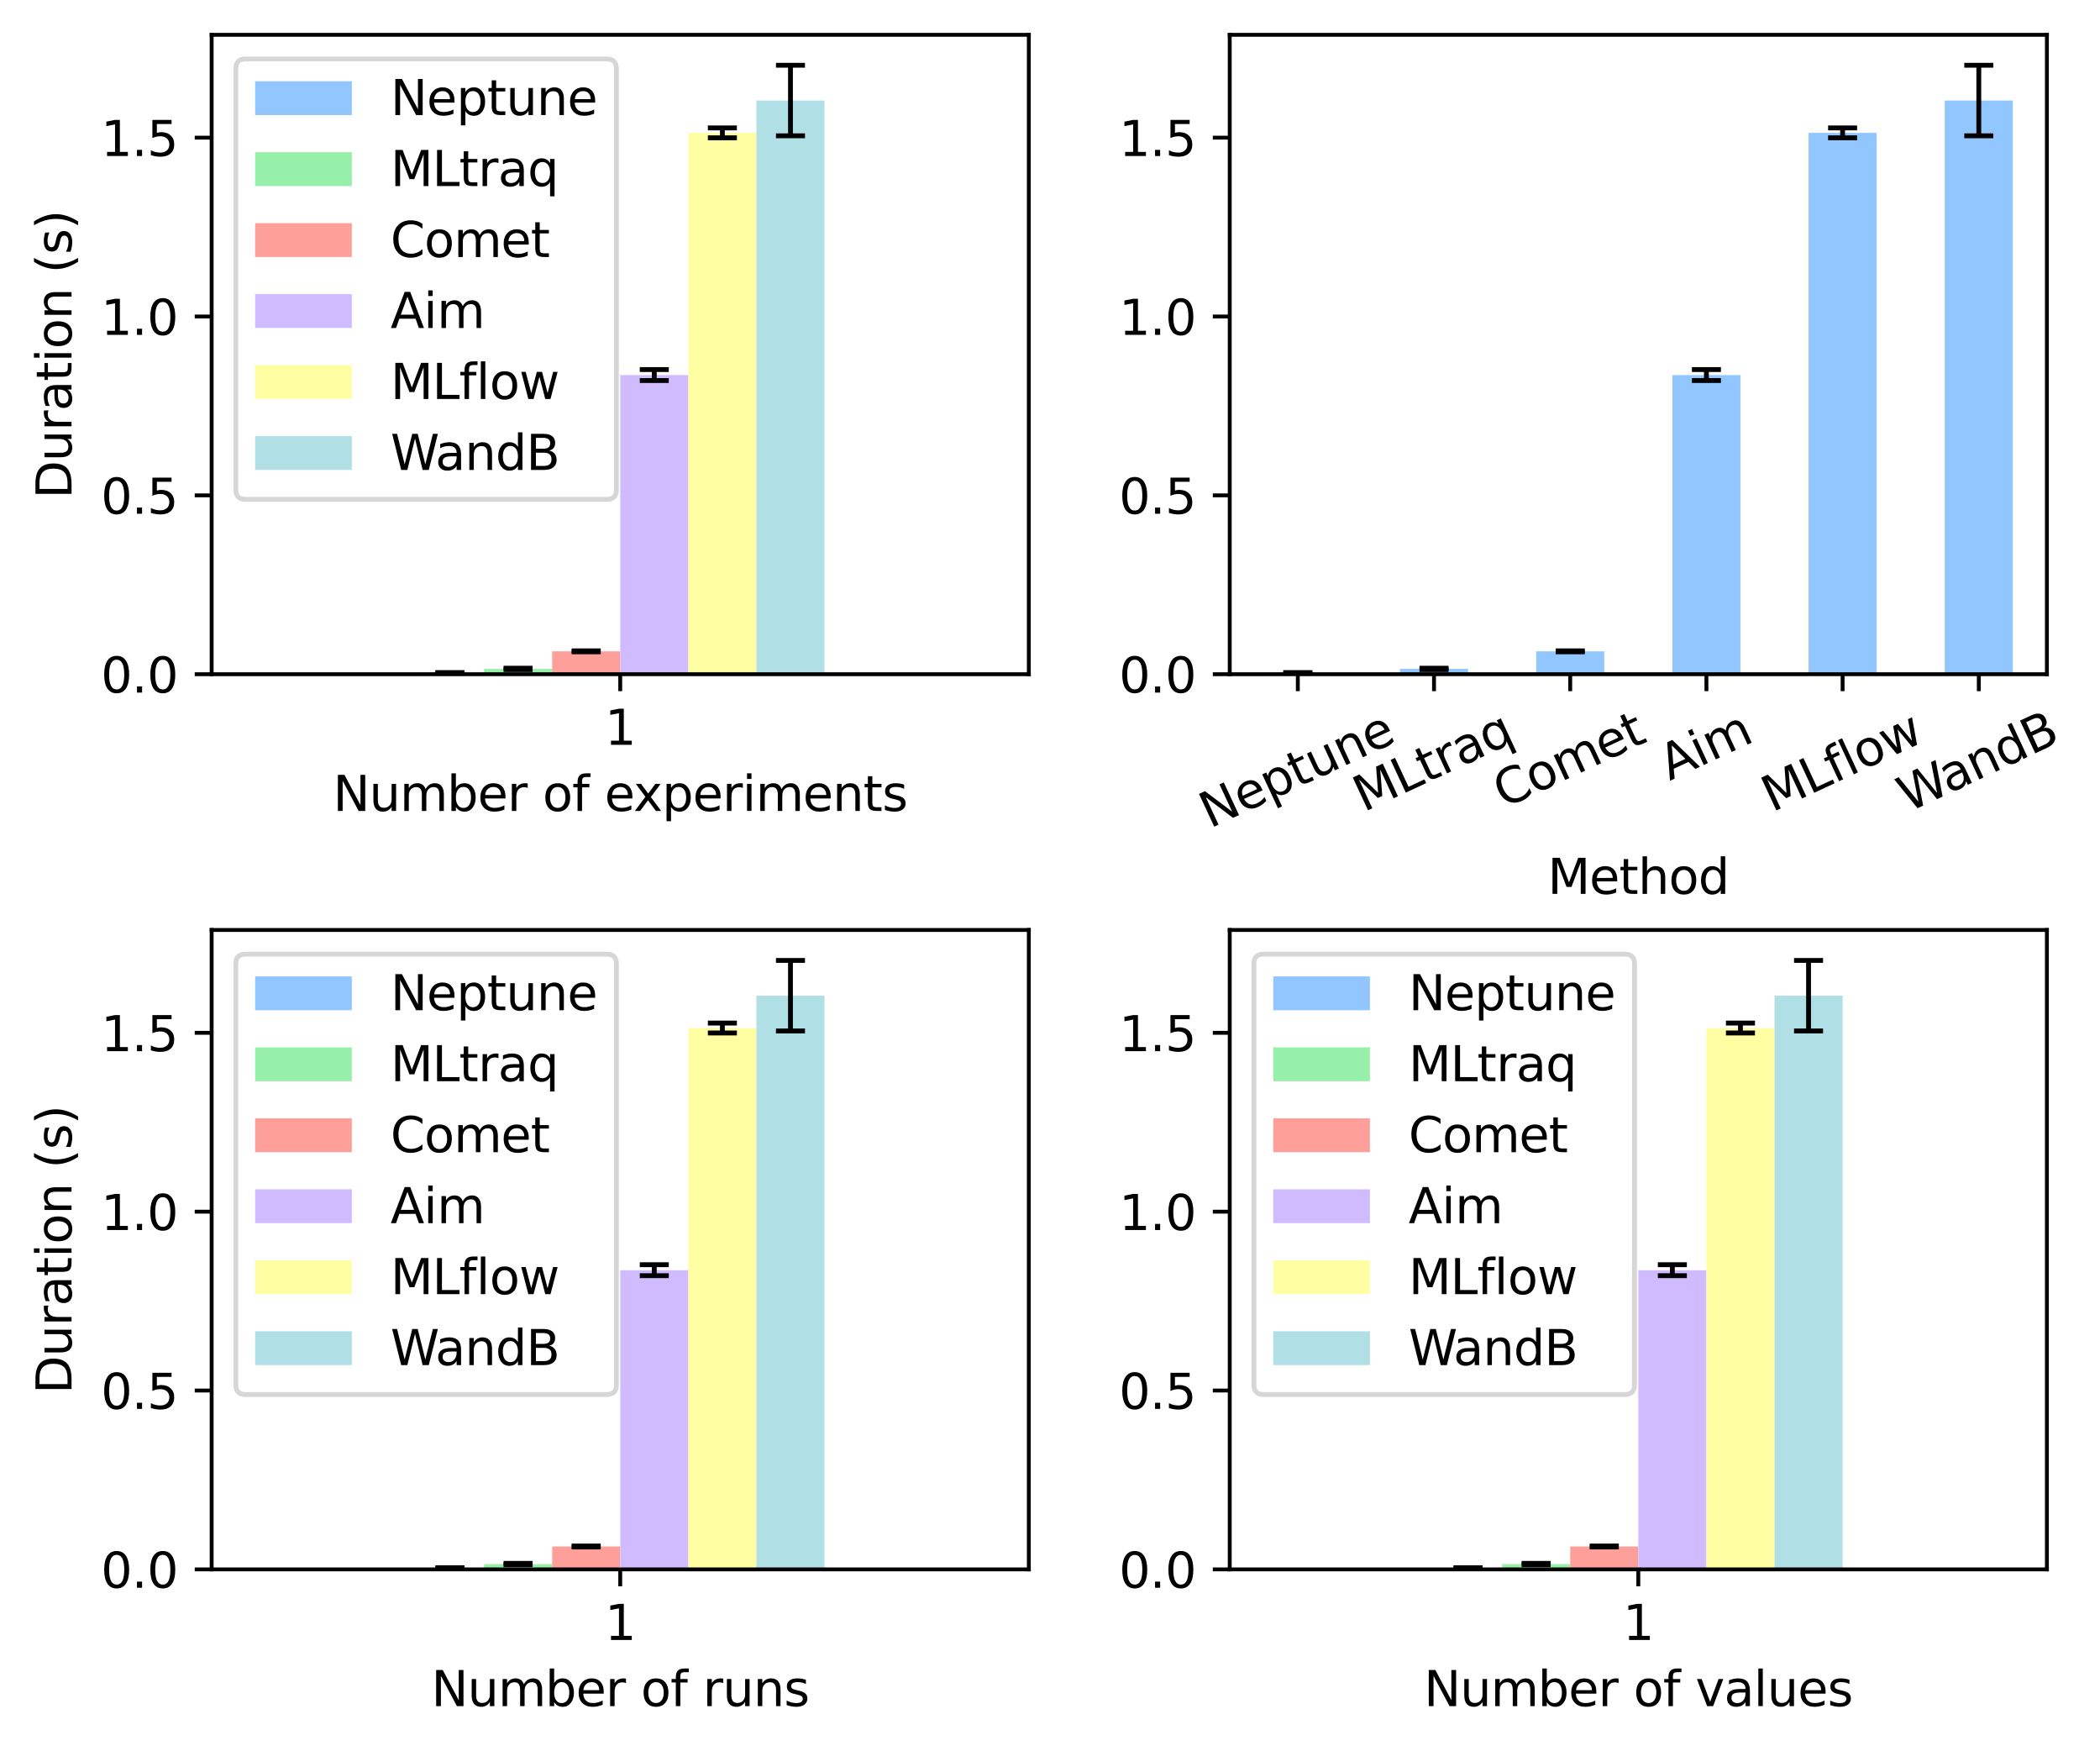 <?xml version="1.0" encoding="utf-8" standalone="no"?>
<!DOCTYPE svg PUBLIC "-//W3C//DTD SVG 1.1//EN"
  "http://www.w3.org/Graphics/SVG/1.1/DTD/svg11.dtd">
<svg xmlns:xlink="http://www.w3.org/1999/xlink" width="434.406pt" height="362.116pt" viewBox="0 0 434.406 362.116" xmlns="http://www.w3.org/2000/svg" version="1.1">
 <defs>
  <style type="text/css">*{stroke-linejoin: round; stroke-linecap: butt}</style>
 </defs>
 <g id="figure_1">
  <g id="patch_1">
   <path d="M 0 362.116 
L 434.406 362.116 
L 434.406 0 
L 0 0 
z
" style="fill: #ffffff"/>
  </g>
  <g id="axes_1">
   <g id="patch_2">
    <path d="M 43.781 139.433 
L 212.821 139.433 
L 212.821 7.2 
L 43.781 7.2 
z
" style="fill: #ffffff"/>
   </g>
   <g id="patch_3">
    <path d="M 86.041 139.433 
L 100.128 139.433 
L 100.128 139.138 
L 86.041 139.138 
z
" clip-path="url(#p455783f5a4)" style="fill: #92c6ff"/>
   </g>
   <g id="patch_4">
    <path d="M 100.128 139.433 
L 114.215 139.433 
L 114.215 138.332 
L 100.128 138.332 
z
" clip-path="url(#p455783f5a4)" style="fill: #97f0aa"/>
   </g>
   <g id="patch_5">
    <path d="M 114.215 139.433 
L 128.301 139.433 
L 128.301 134.704 
L 114.215 134.704 
z
" clip-path="url(#p455783f5a4)" style="fill: #ff9f9a"/>
   </g>
   <g id="patch_6">
    <path d="M 128.301 139.433 
L 142.388 139.433 
L 142.388 77.563 
L 128.301 77.563 
z
" clip-path="url(#p455783f5a4)" style="fill: #d0bbff"/>
   </g>
   <g id="patch_7">
    <path d="M 142.388 139.433 
L 156.475 139.433 
L 156.475 27.478 
L 142.388 27.478 
z
" clip-path="url(#p455783f5a4)" style="fill: #fffea3"/>
   </g>
   <g id="patch_8">
    <path d="M 156.475 139.433 
L 170.561 139.433 
L 170.561 20.791 
L 156.475 20.791 
z
" clip-path="url(#p455783f5a4)" style="fill: #b0e0e6"/>
   </g>
   <g id="matplotlib.axis_1">
    <g id="xtick_1">
     <g id="line2d_1">
      <defs>
       <path id="m40e3a0eb54" d="M 0 0 
L 0 3.5 
" style="stroke: #000000; stroke-width: 0.8"/>
      </defs>
      <g>
       <use xlink:href="#m40e3a0eb54" x="128.301" y="139.433" style="stroke: #000000; stroke-width: 0.8"/>
      </g>
     </g>
     <g id="text_1">
      <!-- 1 -->
      <g transform="translate(125.12 154.032) scale(0.1 -0.1)">
       <defs>
        <path id="DejaVuSans-31" d="M 794 531 
L 1825 531 
L 1825 4091 
L 703 3866 
L 703 4441 
L 1819 4666 
L 2450 4666 
L 2450 531 
L 3481 531 
L 3481 0 
L 794 0 
L 794 531 
z
" transform="scale(0.016)"/>
       </defs>
       <use xlink:href="#DejaVuSans-31"/>
      </g>
     </g>
    </g>
    <g id="text_2">
     <!-- Number of experiments -->
     <g transform="translate(68.893 167.71) scale(0.1 -0.1)">
      <defs>
       <path id="DejaVuSans-4e" d="M 628 4666 
L 1478 4666 
L 3547 763 
L 3547 4666 
L 4159 4666 
L 4159 0 
L 3309 0 
L 1241 3903 
L 1241 0 
L 628 0 
L 628 4666 
z
" transform="scale(0.016)"/>
       <path id="DejaVuSans-75" d="M 544 1381 
L 544 3500 
L 1119 3500 
L 1119 1403 
Q 1119 906 1312 657 
Q 1506 409 1894 409 
Q 2359 409 2629 706 
Q 2900 1003 2900 1516 
L 2900 3500 
L 3475 3500 
L 3475 0 
L 2900 0 
L 2900 538 
Q 2691 219 2414 64 
Q 2138 -91 1772 -91 
Q 1169 -91 856 284 
Q 544 659 544 1381 
z
M 1991 3584 
L 1991 3584 
z
" transform="scale(0.016)"/>
       <path id="DejaVuSans-6d" d="M 3328 2828 
Q 3544 3216 3844 3400 
Q 4144 3584 4550 3584 
Q 5097 3584 5394 3201 
Q 5691 2819 5691 2113 
L 5691 0 
L 5113 0 
L 5113 2094 
Q 5113 2597 4934 2840 
Q 4756 3084 4391 3084 
Q 3944 3084 3684 2787 
Q 3425 2491 3425 1978 
L 3425 0 
L 2847 0 
L 2847 2094 
Q 2847 2600 2669 2842 
Q 2491 3084 2119 3084 
Q 1678 3084 1418 2786 
Q 1159 2488 1159 1978 
L 1159 0 
L 581 0 
L 581 3500 
L 1159 3500 
L 1159 2956 
Q 1356 3278 1631 3431 
Q 1906 3584 2284 3584 
Q 2666 3584 2933 3390 
Q 3200 3197 3328 2828 
z
" transform="scale(0.016)"/>
       <path id="DejaVuSans-62" d="M 3116 1747 
Q 3116 2381 2855 2742 
Q 2594 3103 2138 3103 
Q 1681 3103 1420 2742 
Q 1159 2381 1159 1747 
Q 1159 1113 1420 752 
Q 1681 391 2138 391 
Q 2594 391 2855 752 
Q 3116 1113 3116 1747 
z
M 1159 2969 
Q 1341 3281 1617 3432 
Q 1894 3584 2278 3584 
Q 2916 3584 3314 3078 
Q 3713 2572 3713 1747 
Q 3713 922 3314 415 
Q 2916 -91 2278 -91 
Q 1894 -91 1617 61 
Q 1341 213 1159 525 
L 1159 0 
L 581 0 
L 581 4863 
L 1159 4863 
L 1159 2969 
z
" transform="scale(0.016)"/>
       <path id="DejaVuSans-65" d="M 3597 1894 
L 3597 1613 
L 953 1613 
Q 991 1019 1311 708 
Q 1631 397 2203 397 
Q 2534 397 2845 478 
Q 3156 559 3463 722 
L 3463 178 
Q 3153 47 2828 -22 
Q 2503 -91 2169 -91 
Q 1331 -91 842 396 
Q 353 884 353 1716 
Q 353 2575 817 3079 
Q 1281 3584 2069 3584 
Q 2775 3584 3186 3129 
Q 3597 2675 3597 1894 
z
M 3022 2063 
Q 3016 2534 2758 2815 
Q 2500 3097 2075 3097 
Q 1594 3097 1305 2825 
Q 1016 2553 972 2059 
L 3022 2063 
z
" transform="scale(0.016)"/>
       <path id="DejaVuSans-72" d="M 2631 2963 
Q 2534 3019 2420 3045 
Q 2306 3072 2169 3072 
Q 1681 3072 1420 2755 
Q 1159 2438 1159 1844 
L 1159 0 
L 581 0 
L 581 3500 
L 1159 3500 
L 1159 2956 
Q 1341 3275 1631 3429 
Q 1922 3584 2338 3584 
Q 2397 3584 2469 3576 
Q 2541 3569 2628 3553 
L 2631 2963 
z
" transform="scale(0.016)"/>
       <path id="DejaVuSans-20" transform="scale(0.016)"/>
       <path id="DejaVuSans-6f" d="M 1959 3097 
Q 1497 3097 1228 2736 
Q 959 2375 959 1747 
Q 959 1119 1226 758 
Q 1494 397 1959 397 
Q 2419 397 2687 759 
Q 2956 1122 2956 1747 
Q 2956 2369 2687 2733 
Q 2419 3097 1959 3097 
z
M 1959 3584 
Q 2709 3584 3137 3096 
Q 3566 2609 3566 1747 
Q 3566 888 3137 398 
Q 2709 -91 1959 -91 
Q 1206 -91 779 398 
Q 353 888 353 1747 
Q 353 2609 779 3096 
Q 1206 3584 1959 3584 
z
" transform="scale(0.016)"/>
       <path id="DejaVuSans-66" d="M 2375 4863 
L 2375 4384 
L 1825 4384 
Q 1516 4384 1395 4259 
Q 1275 4134 1275 3809 
L 1275 3500 
L 2222 3500 
L 2222 3053 
L 1275 3053 
L 1275 0 
L 697 0 
L 697 3053 
L 147 3053 
L 147 3500 
L 697 3500 
L 697 3744 
Q 697 4328 969 4595 
Q 1241 4863 1831 4863 
L 2375 4863 
z
" transform="scale(0.016)"/>
       <path id="DejaVuSans-78" d="M 3513 3500 
L 2247 1797 
L 3578 0 
L 2900 0 
L 1881 1375 
L 863 0 
L 184 0 
L 1544 1831 
L 300 3500 
L 978 3500 
L 1906 2253 
L 2834 3500 
L 3513 3500 
z
" transform="scale(0.016)"/>
       <path id="DejaVuSans-70" d="M 1159 525 
L 1159 -1331 
L 581 -1331 
L 581 3500 
L 1159 3500 
L 1159 2969 
Q 1341 3281 1617 3432 
Q 1894 3584 2278 3584 
Q 2916 3584 3314 3078 
Q 3713 2572 3713 1747 
Q 3713 922 3314 415 
Q 2916 -91 2278 -91 
Q 1894 -91 1617 61 
Q 1341 213 1159 525 
z
M 3116 1747 
Q 3116 2381 2855 2742 
Q 2594 3103 2138 3103 
Q 1681 3103 1420 2742 
Q 1159 2381 1159 1747 
Q 1159 1113 1420 752 
Q 1681 391 2138 391 
Q 2594 391 2855 752 
Q 3116 1113 3116 1747 
z
" transform="scale(0.016)"/>
       <path id="DejaVuSans-69" d="M 603 3500 
L 1178 3500 
L 1178 0 
L 603 0 
L 603 3500 
z
M 603 4863 
L 1178 4863 
L 1178 4134 
L 603 4134 
L 603 4863 
z
" transform="scale(0.016)"/>
       <path id="DejaVuSans-6e" d="M 3513 2113 
L 3513 0 
L 2938 0 
L 2938 2094 
Q 2938 2591 2744 2837 
Q 2550 3084 2163 3084 
Q 1697 3084 1428 2787 
Q 1159 2491 1159 1978 
L 1159 0 
L 581 0 
L 581 3500 
L 1159 3500 
L 1159 2956 
Q 1366 3272 1645 3428 
Q 1925 3584 2291 3584 
Q 2894 3584 3203 3211 
Q 3513 2838 3513 2113 
z
" transform="scale(0.016)"/>
       <path id="DejaVuSans-74" d="M 1172 4494 
L 1172 3500 
L 2356 3500 
L 2356 3053 
L 1172 3053 
L 1172 1153 
Q 1172 725 1289 603 
Q 1406 481 1766 481 
L 2356 481 
L 2356 0 
L 1766 0 
Q 1100 0 847 248 
Q 594 497 594 1153 
L 594 3053 
L 172 3053 
L 172 3500 
L 594 3500 
L 594 4494 
L 1172 4494 
z
" transform="scale(0.016)"/>
       <path id="DejaVuSans-73" d="M 2834 3397 
L 2834 2853 
Q 2591 2978 2328 3040 
Q 2066 3103 1784 3103 
Q 1356 3103 1142 2972 
Q 928 2841 928 2578 
Q 928 2378 1081 2264 
Q 1234 2150 1697 2047 
L 1894 2003 
Q 2506 1872 2764 1633 
Q 3022 1394 3022 966 
Q 3022 478 2636 193 
Q 2250 -91 1575 -91 
Q 1294 -91 989 -36 
Q 684 19 347 128 
L 347 722 
Q 666 556 975 473 
Q 1284 391 1588 391 
Q 1994 391 2212 530 
Q 2431 669 2431 922 
Q 2431 1156 2273 1281 
Q 2116 1406 1581 1522 
L 1381 1569 
Q 847 1681 609 1914 
Q 372 2147 372 2553 
Q 372 3047 722 3315 
Q 1072 3584 1716 3584 
Q 2034 3584 2315 3537 
Q 2597 3491 2834 3397 
z
" transform="scale(0.016)"/>
      </defs>
      <use xlink:href="#DejaVuSans-4e"/>
      <use xlink:href="#DejaVuSans-75" x="74.805"/>
      <use xlink:href="#DejaVuSans-6d" x="138.184"/>
      <use xlink:href="#DejaVuSans-62" x="235.596"/>
      <use xlink:href="#DejaVuSans-65" x="299.072"/>
      <use xlink:href="#DejaVuSans-72" x="360.596"/>
      <use xlink:href="#DejaVuSans-20" x="401.709"/>
      <use xlink:href="#DejaVuSans-6f" x="433.496"/>
      <use xlink:href="#DejaVuSans-66" x="494.678"/>
      <use xlink:href="#DejaVuSans-20" x="529.883"/>
      <use xlink:href="#DejaVuSans-65" x="561.67"/>
      <use xlink:href="#DejaVuSans-78" x="621.443"/>
      <use xlink:href="#DejaVuSans-70" x="680.623"/>
      <use xlink:href="#DejaVuSans-65" x="744.1"/>
      <use xlink:href="#DejaVuSans-72" x="805.623"/>
      <use xlink:href="#DejaVuSans-69" x="846.736"/>
      <use xlink:href="#DejaVuSans-6d" x="874.52"/>
      <use xlink:href="#DejaVuSans-65" x="971.932"/>
      <use xlink:href="#DejaVuSans-6e" x="1033.455"/>
      <use xlink:href="#DejaVuSans-74" x="1096.834"/>
      <use xlink:href="#DejaVuSans-73" x="1136.043"/>
     </g>
    </g>
   </g>
   <g id="matplotlib.axis_2">
    <g id="ytick_1">
     <g id="line2d_2">
      <defs>
       <path id="me1a38db632" d="M 0 0 
L -3.5 0 
" style="stroke: #000000; stroke-width: 0.8"/>
      </defs>
      <g>
       <use xlink:href="#me1a38db632" x="43.781" y="139.433" style="stroke: #000000; stroke-width: 0.8"/>
      </g>
     </g>
     <g id="text_3">
      <!-- 0.0 -->
      <g transform="translate(20.878 143.233) scale(0.1 -0.1)">
       <defs>
        <path id="DejaVuSans-30" d="M 2034 4250 
Q 1547 4250 1301 3770 
Q 1056 3291 1056 2328 
Q 1056 1369 1301 889 
Q 1547 409 2034 409 
Q 2525 409 2770 889 
Q 3016 1369 3016 2328 
Q 3016 3291 2770 3770 
Q 2525 4250 2034 4250 
z
M 2034 4750 
Q 2819 4750 3233 4129 
Q 3647 3509 3647 2328 
Q 3647 1150 3233 529 
Q 2819 -91 2034 -91 
Q 1250 -91 836 529 
Q 422 1150 422 2328 
Q 422 3509 836 4129 
Q 1250 4750 2034 4750 
z
" transform="scale(0.016)"/>
        <path id="DejaVuSans-2e" d="M 684 794 
L 1344 794 
L 1344 0 
L 684 0 
L 684 794 
z
" transform="scale(0.016)"/>
       </defs>
       <use xlink:href="#DejaVuSans-30"/>
       <use xlink:href="#DejaVuSans-2e" x="63.623"/>
       <use xlink:href="#DejaVuSans-30" x="95.41"/>
      </g>
     </g>
    </g>
    <g id="ytick_2">
     <g id="line2d_3">
      <g>
       <use xlink:href="#me1a38db632" x="43.781" y="102.444" style="stroke: #000000; stroke-width: 0.8"/>
      </g>
     </g>
     <g id="text_4">
      <!-- 0.5 -->
      <g transform="translate(20.878 106.244) scale(0.1 -0.1)">
       <defs>
        <path id="DejaVuSans-35" d="M 691 4666 
L 3169 4666 
L 3169 4134 
L 1269 4134 
L 1269 2991 
Q 1406 3038 1543 3061 
Q 1681 3084 1819 3084 
Q 2600 3084 3056 2656 
Q 3513 2228 3513 1497 
Q 3513 744 3044 326 
Q 2575 -91 1722 -91 
Q 1428 -91 1123 -41 
Q 819 9 494 109 
L 494 744 
Q 775 591 1075 516 
Q 1375 441 1709 441 
Q 2250 441 2565 725 
Q 2881 1009 2881 1497 
Q 2881 1984 2565 2268 
Q 2250 2553 1709 2553 
Q 1456 2553 1204 2497 
Q 953 2441 691 2322 
L 691 4666 
z
" transform="scale(0.016)"/>
       </defs>
       <use xlink:href="#DejaVuSans-30"/>
       <use xlink:href="#DejaVuSans-2e" x="63.623"/>
       <use xlink:href="#DejaVuSans-35" x="95.41"/>
      </g>
     </g>
    </g>
    <g id="ytick_3">
     <g id="line2d_4">
      <g>
       <use xlink:href="#me1a38db632" x="43.781" y="65.456" style="stroke: #000000; stroke-width: 0.8"/>
      </g>
     </g>
     <g id="text_5">
      <!-- 1.0 -->
      <g transform="translate(20.878 69.255) scale(0.1 -0.1)">
       <use xlink:href="#DejaVuSans-31"/>
       <use xlink:href="#DejaVuSans-2e" x="63.623"/>
       <use xlink:href="#DejaVuSans-30" x="95.41"/>
      </g>
     </g>
    </g>
    <g id="ytick_4">
     <g id="line2d_5">
      <g>
       <use xlink:href="#me1a38db632" x="43.781" y="28.467" style="stroke: #000000; stroke-width: 0.8"/>
      </g>
     </g>
     <g id="text_6">
      <!-- 1.5 -->
      <g transform="translate(20.878 32.266) scale(0.1 -0.1)">
       <use xlink:href="#DejaVuSans-31"/>
       <use xlink:href="#DejaVuSans-2e" x="63.623"/>
       <use xlink:href="#DejaVuSans-35" x="95.41"/>
      </g>
     </g>
    </g>
    <g id="text_7">
     <!-- Duration (s) -->
     <g transform="translate(14.798 103.128) rotate(-90) scale(0.1 -0.1)">
      <defs>
       <path id="DejaVuSans-44" d="M 1259 4147 
L 1259 519 
L 2022 519 
Q 2988 519 3436 956 
Q 3884 1394 3884 2338 
Q 3884 3275 3436 3711 
Q 2988 4147 2022 4147 
L 1259 4147 
z
M 628 4666 
L 1925 4666 
Q 3281 4666 3915 4102 
Q 4550 3538 4550 2338 
Q 4550 1131 3912 565 
Q 3275 0 1925 0 
L 628 0 
L 628 4666 
z
" transform="scale(0.016)"/>
       <path id="DejaVuSans-61" d="M 2194 1759 
Q 1497 1759 1228 1600 
Q 959 1441 959 1056 
Q 959 750 1161 570 
Q 1363 391 1709 391 
Q 2188 391 2477 730 
Q 2766 1069 2766 1631 
L 2766 1759 
L 2194 1759 
z
M 3341 1997 
L 3341 0 
L 2766 0 
L 2766 531 
Q 2569 213 2275 61 
Q 1981 -91 1556 -91 
Q 1019 -91 701 211 
Q 384 513 384 1019 
Q 384 1609 779 1909 
Q 1175 2209 1959 2209 
L 2766 2209 
L 2766 2266 
Q 2766 2663 2505 2880 
Q 2244 3097 1772 3097 
Q 1472 3097 1187 3025 
Q 903 2953 641 2809 
L 641 3341 
Q 956 3463 1253 3523 
Q 1550 3584 1831 3584 
Q 2591 3584 2966 3190 
Q 3341 2797 3341 1997 
z
" transform="scale(0.016)"/>
       <path id="DejaVuSans-28" d="M 1984 4856 
Q 1566 4138 1362 3434 
Q 1159 2731 1159 2009 
Q 1159 1288 1364 580 
Q 1569 -128 1984 -844 
L 1484 -844 
Q 1016 -109 783 600 
Q 550 1309 550 2009 
Q 550 2706 781 3412 
Q 1013 4119 1484 4856 
L 1984 4856 
z
" transform="scale(0.016)"/>
       <path id="DejaVuSans-29" d="M 513 4856 
L 1013 4856 
Q 1481 4119 1714 3412 
Q 1947 2706 1947 2009 
Q 1947 1309 1714 600 
Q 1481 -109 1013 -844 
L 513 -844 
Q 928 -128 1133 580 
Q 1338 1288 1338 2009 
Q 1338 2731 1133 3434 
Q 928 4138 513 4856 
z
" transform="scale(0.016)"/>
      </defs>
      <use xlink:href="#DejaVuSans-44"/>
      <use xlink:href="#DejaVuSans-75" x="77.002"/>
      <use xlink:href="#DejaVuSans-72" x="140.381"/>
      <use xlink:href="#DejaVuSans-61" x="181.494"/>
      <use xlink:href="#DejaVuSans-74" x="242.773"/>
      <use xlink:href="#DejaVuSans-69" x="281.982"/>
      <use xlink:href="#DejaVuSans-6f" x="309.766"/>
      <use xlink:href="#DejaVuSans-6e" x="370.947"/>
      <use xlink:href="#DejaVuSans-20" x="434.326"/>
      <use xlink:href="#DejaVuSans-28" x="466.113"/>
      <use xlink:href="#DejaVuSans-73" x="505.127"/>
      <use xlink:href="#DejaVuSans-29" x="557.227"/>
     </g>
    </g>
   </g>
   <g id="LineCollection_1">
    <path d="M 93.085 139.178 
L 93.085 139.099 
" clip-path="url(#p455783f5a4)" style="fill: none; stroke: #000000"/>
   </g>
   <g id="line2d_6">
    <defs>
     <path id="mb03f848180" d="M 3 0 
L -3 -0 
" style="stroke: #000000"/>
    </defs>
    <g clip-path="url(#p455783f5a4)">
     <use xlink:href="#mb03f848180" x="93.085" y="139.178" style="stroke: #000000"/>
    </g>
   </g>
   <g id="line2d_7">
    <g clip-path="url(#p455783f5a4)">
     <use xlink:href="#mb03f848180" x="93.085" y="139.099" style="stroke: #000000"/>
    </g>
   </g>
   <g id="LineCollection_2">
    <path d="M 107.171 138.475 
L 107.171 138.189 
" clip-path="url(#p455783f5a4)" style="fill: none; stroke: #000000"/>
   </g>
   <g id="line2d_8">
    <g clip-path="url(#p455783f5a4)">
     <use xlink:href="#mb03f848180" x="107.171" y="138.475" style="stroke: #000000"/>
    </g>
   </g>
   <g id="line2d_9">
    <g clip-path="url(#p455783f5a4)">
     <use xlink:href="#mb03f848180" x="107.171" y="138.189" style="stroke: #000000"/>
    </g>
   </g>
   <g id="LineCollection_3">
    <path d="M 121.258 134.805 
L 121.258 134.603 
" clip-path="url(#p455783f5a4)" style="fill: none; stroke: #000000"/>
   </g>
   <g id="line2d_10">
    <g clip-path="url(#p455783f5a4)">
     <use xlink:href="#mb03f848180" x="121.258" y="134.805" style="stroke: #000000"/>
    </g>
   </g>
   <g id="line2d_11">
    <g clip-path="url(#p455783f5a4)">
     <use xlink:href="#mb03f848180" x="121.258" y="134.603" style="stroke: #000000"/>
    </g>
   </g>
   <g id="LineCollection_4">
    <path d="M 135.345 78.698 
L 135.345 76.427 
" clip-path="url(#p455783f5a4)" style="fill: none; stroke: #000000"/>
   </g>
   <g id="line2d_12">
    <g clip-path="url(#p455783f5a4)">
     <use xlink:href="#mb03f848180" x="135.345" y="78.698" style="stroke: #000000"/>
    </g>
   </g>
   <g id="line2d_13">
    <g clip-path="url(#p455783f5a4)">
     <use xlink:href="#mb03f848180" x="135.345" y="76.427" style="stroke: #000000"/>
    </g>
   </g>
   <g id="LineCollection_5">
    <path d="M 149.431 28.503 
L 149.431 26.453 
" clip-path="url(#p455783f5a4)" style="fill: none; stroke: #000000"/>
   </g>
   <g id="line2d_14">
    <g clip-path="url(#p455783f5a4)">
     <use xlink:href="#mb03f848180" x="149.431" y="28.503" style="stroke: #000000"/>
    </g>
   </g>
   <g id="line2d_15">
    <g clip-path="url(#p455783f5a4)">
     <use xlink:href="#mb03f848180" x="149.431" y="26.453" style="stroke: #000000"/>
    </g>
   </g>
   <g id="LineCollection_6">
    <path d="M 163.518 28.085 
L 163.518 13.497 
" clip-path="url(#p455783f5a4)" style="fill: none; stroke: #000000"/>
   </g>
   <g id="line2d_16">
    <g clip-path="url(#p455783f5a4)">
     <use xlink:href="#mb03f848180" x="163.518" y="28.085" style="stroke: #000000"/>
    </g>
   </g>
   <g id="line2d_17">
    <g clip-path="url(#p455783f5a4)">
     <use xlink:href="#mb03f848180" x="163.518" y="13.497" style="stroke: #000000"/>
    </g>
   </g>
   <g id="patch_9">
    <path d="M 43.781 139.433 
L 43.781 7.2 
" style="fill: none; stroke: #000000; stroke-width: 0.8; stroke-linejoin: miter; stroke-linecap: square"/>
   </g>
   <g id="patch_10">
    <path d="M 212.821 139.433 
L 212.821 7.2 
" style="fill: none; stroke: #000000; stroke-width: 0.8; stroke-linejoin: miter; stroke-linecap: square"/>
   </g>
   <g id="patch_11">
    <path d="M 43.781 139.433 
L 212.821 139.433 
" style="fill: none; stroke: #000000; stroke-width: 0.8; stroke-linejoin: miter; stroke-linecap: square"/>
   </g>
   <g id="patch_12">
    <path d="M 43.781 7.2 
L 212.821 7.2 
" style="fill: none; stroke: #000000; stroke-width: 0.8; stroke-linejoin: miter; stroke-linecap: square"/>
   </g>
   <g id="legend_1">
    <g id="patch_13">
     <path d="M 50.781 103.269 
L 125.513 103.269 
Q 127.513 103.269 127.513 101.269 
L 127.513 14.2 
Q 127.513 12.2 125.513 12.2 
L 50.781 12.2 
Q 48.781 12.2 48.781 14.2 
L 48.781 101.269 
Q 48.781 103.269 50.781 103.269 
z
" style="fill: #ffffff; opacity: 0.8; stroke: #cccccc; stroke-linejoin: miter"/>
    </g>
    <g id="patch_14">
     <path d="M 52.781 23.798 
L 72.781 23.798 
L 72.781 16.798 
L 52.781 16.798 
z
" style="fill: #92c6ff"/>
    </g>
    <g id="text_8">
     <!-- Neptune -->
     <g transform="translate(80.781 23.798) scale(0.1 -0.1)">
      <use xlink:href="#DejaVuSans-4e"/>
      <use xlink:href="#DejaVuSans-65" x="74.805"/>
      <use xlink:href="#DejaVuSans-70" x="136.328"/>
      <use xlink:href="#DejaVuSans-74" x="199.805"/>
      <use xlink:href="#DejaVuSans-75" x="239.014"/>
      <use xlink:href="#DejaVuSans-6e" x="302.393"/>
      <use xlink:href="#DejaVuSans-65" x="365.771"/>
     </g>
    </g>
    <g id="patch_15">
     <path d="M 52.781 38.477 
L 72.781 38.477 
L 72.781 31.477 
L 52.781 31.477 
z
" style="fill: #97f0aa"/>
    </g>
    <g id="text_9">
     <!-- MLtraq -->
     <g transform="translate(80.781 38.477) scale(0.1 -0.1)">
      <defs>
       <path id="DejaVuSans-4d" d="M 628 4666 
L 1569 4666 
L 2759 1491 
L 3956 4666 
L 4897 4666 
L 4897 0 
L 4281 0 
L 4281 4097 
L 3078 897 
L 2444 897 
L 1241 4097 
L 1241 0 
L 628 0 
L 628 4666 
z
" transform="scale(0.016)"/>
       <path id="DejaVuSans-4c" d="M 628 4666 
L 1259 4666 
L 1259 531 
L 3531 531 
L 3531 0 
L 628 0 
L 628 4666 
z
" transform="scale(0.016)"/>
       <path id="DejaVuSans-71" d="M 947 1747 
Q 947 1113 1208 752 
Q 1469 391 1925 391 
Q 2381 391 2643 752 
Q 2906 1113 2906 1747 
Q 2906 2381 2643 2742 
Q 2381 3103 1925 3103 
Q 1469 3103 1208 2742 
Q 947 2381 947 1747 
z
M 2906 525 
Q 2725 213 2448 61 
Q 2172 -91 1784 -91 
Q 1150 -91 751 415 
Q 353 922 353 1747 
Q 353 2572 751 3078 
Q 1150 3584 1784 3584 
Q 2172 3584 2448 3432 
Q 2725 3281 2906 2969 
L 2906 3500 
L 3481 3500 
L 3481 -1331 
L 2906 -1331 
L 2906 525 
z
" transform="scale(0.016)"/>
      </defs>
      <use xlink:href="#DejaVuSans-4d"/>
      <use xlink:href="#DejaVuSans-4c" x="86.279"/>
      <use xlink:href="#DejaVuSans-74" x="141.992"/>
      <use xlink:href="#DejaVuSans-72" x="181.201"/>
      <use xlink:href="#DejaVuSans-61" x="222.314"/>
      <use xlink:href="#DejaVuSans-71" x="283.594"/>
     </g>
    </g>
    <g id="patch_16">
     <path d="M 52.781 53.155 
L 72.781 53.155 
L 72.781 46.155 
L 52.781 46.155 
z
" style="fill: #ff9f9a"/>
    </g>
    <g id="text_10">
     <!-- Comet -->
     <g transform="translate(80.781 53.155) scale(0.1 -0.1)">
      <defs>
       <path id="DejaVuSans-43" d="M 4122 4306 
L 4122 3641 
Q 3803 3938 3442 4084 
Q 3081 4231 2675 4231 
Q 1875 4231 1450 3742 
Q 1025 3253 1025 2328 
Q 1025 1406 1450 917 
Q 1875 428 2675 428 
Q 3081 428 3442 575 
Q 3803 722 4122 1019 
L 4122 359 
Q 3791 134 3420 21 
Q 3050 -91 2638 -91 
Q 1578 -91 968 557 
Q 359 1206 359 2328 
Q 359 3453 968 4101 
Q 1578 4750 2638 4750 
Q 3056 4750 3426 4639 
Q 3797 4528 4122 4306 
z
" transform="scale(0.016)"/>
      </defs>
      <use xlink:href="#DejaVuSans-43"/>
      <use xlink:href="#DejaVuSans-6f" x="69.824"/>
      <use xlink:href="#DejaVuSans-6d" x="131.006"/>
      <use xlink:href="#DejaVuSans-65" x="228.418"/>
      <use xlink:href="#DejaVuSans-74" x="289.941"/>
     </g>
    </g>
    <g id="patch_17">
     <path d="M 52.781 67.833 
L 72.781 67.833 
L 72.781 60.833 
L 52.781 60.833 
z
" style="fill: #d0bbff"/>
    </g>
    <g id="text_11">
     <!-- Aim -->
     <g transform="translate(80.781 67.833) scale(0.1 -0.1)">
      <defs>
       <path id="DejaVuSans-41" d="M 2188 4044 
L 1331 1722 
L 3047 1722 
L 2188 4044 
z
M 1831 4666 
L 2547 4666 
L 4325 0 
L 3669 0 
L 3244 1197 
L 1141 1197 
L 716 0 
L 50 0 
L 1831 4666 
z
" transform="scale(0.016)"/>
      </defs>
      <use xlink:href="#DejaVuSans-41"/>
      <use xlink:href="#DejaVuSans-69" x="68.408"/>
      <use xlink:href="#DejaVuSans-6d" x="96.191"/>
     </g>
    </g>
    <g id="patch_18">
     <path d="M 52.781 82.511 
L 72.781 82.511 
L 72.781 75.511 
L 52.781 75.511 
z
" style="fill: #fffea3"/>
    </g>
    <g id="text_12">
     <!-- MLflow -->
     <g transform="translate(80.781 82.511) scale(0.1 -0.1)">
      <defs>
       <path id="DejaVuSans-6c" d="M 603 4863 
L 1178 4863 
L 1178 0 
L 603 0 
L 603 4863 
z
" transform="scale(0.016)"/>
       <path id="DejaVuSans-77" d="M 269 3500 
L 844 3500 
L 1563 769 
L 2278 3500 
L 2956 3500 
L 3675 769 
L 4391 3500 
L 4966 3500 
L 4050 0 
L 3372 0 
L 2619 2869 
L 1863 0 
L 1184 0 
L 269 3500 
z
" transform="scale(0.016)"/>
      </defs>
      <use xlink:href="#DejaVuSans-4d"/>
      <use xlink:href="#DejaVuSans-4c" x="86.279"/>
      <use xlink:href="#DejaVuSans-66" x="141.992"/>
      <use xlink:href="#DejaVuSans-6c" x="177.197"/>
      <use xlink:href="#DejaVuSans-6f" x="204.98"/>
      <use xlink:href="#DejaVuSans-77" x="266.162"/>
     </g>
    </g>
    <g id="patch_19">
     <path d="M 52.781 97.189 
L 72.781 97.189 
L 72.781 90.189 
L 52.781 90.189 
z
" style="fill: #b0e0e6"/>
    </g>
    <g id="text_13">
     <!-- WandB -->
     <g transform="translate(80.781 97.189) scale(0.1 -0.1)">
      <defs>
       <path id="DejaVuSans-57" d="M 213 4666 
L 850 4666 
L 1831 722 
L 2809 4666 
L 3519 4666 
L 4500 722 
L 5478 4666 
L 6119 4666 
L 4947 0 
L 4153 0 
L 3169 4050 
L 2175 0 
L 1381 0 
L 213 4666 
z
" transform="scale(0.016)"/>
       <path id="DejaVuSans-64" d="M 2906 2969 
L 2906 4863 
L 3481 4863 
L 3481 0 
L 2906 0 
L 2906 525 
Q 2725 213 2448 61 
Q 2172 -91 1784 -91 
Q 1150 -91 751 415 
Q 353 922 353 1747 
Q 353 2572 751 3078 
Q 1150 3584 1784 3584 
Q 2172 3584 2448 3432 
Q 2725 3281 2906 2969 
z
M 947 1747 
Q 947 1113 1208 752 
Q 1469 391 1925 391 
Q 2381 391 2643 752 
Q 2906 1113 2906 1747 
Q 2906 2381 2643 2742 
Q 2381 3103 1925 3103 
Q 1469 3103 1208 2742 
Q 947 2381 947 1747 
z
" transform="scale(0.016)"/>
       <path id="DejaVuSans-42" d="M 1259 2228 
L 1259 519 
L 2272 519 
Q 2781 519 3026 730 
Q 3272 941 3272 1375 
Q 3272 1813 3026 2020 
Q 2781 2228 2272 2228 
L 1259 2228 
z
M 1259 4147 
L 1259 2741 
L 2194 2741 
Q 2656 2741 2882 2914 
Q 3109 3088 3109 3444 
Q 3109 3797 2882 3972 
Q 2656 4147 2194 4147 
L 1259 4147 
z
M 628 4666 
L 2241 4666 
Q 2963 4666 3353 4366 
Q 3744 4066 3744 3513 
Q 3744 3084 3544 2831 
Q 3344 2578 2956 2516 
Q 3422 2416 3680 2098 
Q 3938 1781 3938 1306 
Q 3938 681 3513 340 
Q 3088 0 2303 0 
L 628 0 
L 628 4666 
z
" transform="scale(0.016)"/>
      </defs>
      <use xlink:href="#DejaVuSans-57"/>
      <use xlink:href="#DejaVuSans-61" x="92.502"/>
      <use xlink:href="#DejaVuSans-6e" x="153.781"/>
      <use xlink:href="#DejaVuSans-64" x="217.16"/>
      <use xlink:href="#DejaVuSans-42" x="280.637"/>
     </g>
    </g>
   </g>
  </g>
  <g id="axes_2">
   <g id="patch_20">
    <path d="M 254.381 139.433 
L 423.421 139.433 
L 423.421 7.2 
L 254.381 7.2 
z
" style="fill: #ffffff"/>
   </g>
   <g id="patch_21">
    <path d="M 261.425 139.433 
L 275.511 139.433 
L 275.511 139.138 
L 261.425 139.138 
z
" clip-path="url(#p5daf434ef2)" style="fill: #92c6ff"/>
   </g>
   <g id="patch_22">
    <path d="M 289.598 139.433 
L 303.685 139.433 
L 303.685 138.332 
L 289.598 138.332 
z
" clip-path="url(#p5daf434ef2)" style="fill: #92c6ff"/>
   </g>
   <g id="patch_23">
    <path d="M 317.771 139.433 
L 331.858 139.433 
L 331.858 134.704 
L 317.771 134.704 
z
" clip-path="url(#p5daf434ef2)" style="fill: #92c6ff"/>
   </g>
   <g id="patch_24">
    <path d="M 345.945 139.433 
L 360.031 139.433 
L 360.031 77.563 
L 345.945 77.563 
z
" clip-path="url(#p5daf434ef2)" style="fill: #92c6ff"/>
   </g>
   <g id="patch_25">
    <path d="M 374.118 139.433 
L 388.205 139.433 
L 388.205 27.478 
L 374.118 27.478 
z
" clip-path="url(#p5daf434ef2)" style="fill: #92c6ff"/>
   </g>
   <g id="patch_26">
    <path d="M 402.291 139.433 
L 416.378 139.433 
L 416.378 20.791 
L 402.291 20.791 
z
" clip-path="url(#p5daf434ef2)" style="fill: #92c6ff"/>
   </g>
   <g id="matplotlib.axis_3">
    <g id="xtick_2">
     <g id="line2d_18">
      <g>
       <use xlink:href="#m40e3a0eb54" x="268.468" y="139.433" style="stroke: #000000; stroke-width: 0.8"/>
      </g>
     </g>
     <g id="text_14">
      <!-- Neptune -->
      <g transform="translate(250.27 171.379) rotate(-25) scale(0.1 -0.1)">
       <use xlink:href="#DejaVuSans-4e"/>
       <use xlink:href="#DejaVuSans-65" x="74.805"/>
       <use xlink:href="#DejaVuSans-70" x="136.328"/>
       <use xlink:href="#DejaVuSans-74" x="199.805"/>
       <use xlink:href="#DejaVuSans-75" x="239.014"/>
       <use xlink:href="#DejaVuSans-6e" x="302.393"/>
       <use xlink:href="#DejaVuSans-65" x="365.771"/>
      </g>
     </g>
    </g>
    <g id="xtick_3">
     <g id="line2d_19">
      <g>
       <use xlink:href="#m40e3a0eb54" x="296.641" y="139.433" style="stroke: #000000; stroke-width: 0.8"/>
      </g>
     </g>
     <g id="text_15">
      <!-- MLtraq -->
      <g transform="translate(282.079 167.988) rotate(-25) scale(0.1 -0.1)">
       <use xlink:href="#DejaVuSans-4d"/>
       <use xlink:href="#DejaVuSans-4c" x="86.279"/>
       <use xlink:href="#DejaVuSans-74" x="141.992"/>
       <use xlink:href="#DejaVuSans-72" x="181.201"/>
       <use xlink:href="#DejaVuSans-61" x="222.314"/>
       <use xlink:href="#DejaVuSans-71" x="283.594"/>
      </g>
     </g>
    </g>
    <g id="xtick_4">
     <g id="line2d_20">
      <g>
       <use xlink:href="#m40e3a0eb54" x="324.815" y="139.433" style="stroke: #000000; stroke-width: 0.8"/>
      </g>
     </g>
     <g id="text_16">
      <!-- Comet -->
      <g transform="translate(311.065 167.231) rotate(-25) scale(0.1 -0.1)">
       <use xlink:href="#DejaVuSans-43"/>
       <use xlink:href="#DejaVuSans-6f" x="69.824"/>
       <use xlink:href="#DejaVuSans-6d" x="131.006"/>
       <use xlink:href="#DejaVuSans-65" x="228.418"/>
       <use xlink:href="#DejaVuSans-74" x="289.941"/>
      </g>
     </g>
    </g>
    <g id="xtick_5">
     <g id="line2d_21">
      <g>
       <use xlink:href="#m40e3a0eb54" x="352.988" y="139.433" style="stroke: #000000; stroke-width: 0.8"/>
      </g>
     </g>
     <g id="text_17">
      <!-- Aim -->
      <g transform="translate(345.381 161.501) rotate(-25) scale(0.1 -0.1)">
       <use xlink:href="#DejaVuSans-41"/>
       <use xlink:href="#DejaVuSans-69" x="68.408"/>
       <use xlink:href="#DejaVuSans-6d" x="96.191"/>
      </g>
     </g>
    </g>
    <g id="xtick_6">
     <g id="line2d_22">
      <g>
       <use xlink:href="#m40e3a0eb54" x="381.161" y="139.433" style="stroke: #000000; stroke-width: 0.8"/>
      </g>
     </g>
     <g id="text_18">
      <!-- MLflow -->
      <g transform="translate(366.56 168.025) rotate(-25) scale(0.1 -0.1)">
       <use xlink:href="#DejaVuSans-4d"/>
       <use xlink:href="#DejaVuSans-4c" x="86.279"/>
       <use xlink:href="#DejaVuSans-66" x="141.992"/>
       <use xlink:href="#DejaVuSans-6c" x="177.197"/>
       <use xlink:href="#DejaVuSans-6f" x="204.98"/>
       <use xlink:href="#DejaVuSans-77" x="266.162"/>
      </g>
     </g>
    </g>
    <g id="xtick_7">
     <g id="line2d_23">
      <g>
       <use xlink:href="#m40e3a0eb54" x="409.335" y="139.433" style="stroke: #000000; stroke-width: 0.8"/>
      </g>
     </g>
     <g id="text_19">
      <!-- WandB -->
      <g transform="translate(394.674 168.08) rotate(-25) scale(0.1 -0.1)">
       <use xlink:href="#DejaVuSans-57"/>
       <use xlink:href="#DejaVuSans-61" x="92.502"/>
       <use xlink:href="#DejaVuSans-6e" x="153.781"/>
       <use xlink:href="#DejaVuSans-64" x="217.16"/>
       <use xlink:href="#DejaVuSans-42" x="280.637"/>
      </g>
     </g>
    </g>
    <g id="text_20">
     <!-- Method -->
     <g transform="translate(320.148 184.862) scale(0.1 -0.1)">
      <defs>
       <path id="DejaVuSans-68" d="M 3513 2113 
L 3513 0 
L 2938 0 
L 2938 2094 
Q 2938 2591 2744 2837 
Q 2550 3084 2163 3084 
Q 1697 3084 1428 2787 
Q 1159 2491 1159 1978 
L 1159 0 
L 581 0 
L 581 4863 
L 1159 4863 
L 1159 2956 
Q 1366 3272 1645 3428 
Q 1925 3584 2291 3584 
Q 2894 3584 3203 3211 
Q 3513 2838 3513 2113 
z
" transform="scale(0.016)"/>
      </defs>
      <use xlink:href="#DejaVuSans-4d"/>
      <use xlink:href="#DejaVuSans-65" x="86.279"/>
      <use xlink:href="#DejaVuSans-74" x="147.803"/>
      <use xlink:href="#DejaVuSans-68" x="187.012"/>
      <use xlink:href="#DejaVuSans-6f" x="250.391"/>
      <use xlink:href="#DejaVuSans-64" x="311.572"/>
     </g>
    </g>
   </g>
   <g id="matplotlib.axis_4">
    <g id="ytick_5">
     <g id="line2d_24">
      <g>
       <use xlink:href="#me1a38db632" x="254.381" y="139.433" style="stroke: #000000; stroke-width: 0.8"/>
      </g>
     </g>
     <g id="text_21">
      <!-- 0.0 -->
      <g transform="translate(231.478 143.233) scale(0.1 -0.1)">
       <use xlink:href="#DejaVuSans-30"/>
       <use xlink:href="#DejaVuSans-2e" x="63.623"/>
       <use xlink:href="#DejaVuSans-30" x="95.41"/>
      </g>
     </g>
    </g>
    <g id="ytick_6">
     <g id="line2d_25">
      <g>
       <use xlink:href="#me1a38db632" x="254.381" y="102.444" style="stroke: #000000; stroke-width: 0.8"/>
      </g>
     </g>
     <g id="text_22">
      <!-- 0.5 -->
      <g transform="translate(231.478 106.244) scale(0.1 -0.1)">
       <use xlink:href="#DejaVuSans-30"/>
       <use xlink:href="#DejaVuSans-2e" x="63.623"/>
       <use xlink:href="#DejaVuSans-35" x="95.41"/>
      </g>
     </g>
    </g>
    <g id="ytick_7">
     <g id="line2d_26">
      <g>
       <use xlink:href="#me1a38db632" x="254.381" y="65.456" style="stroke: #000000; stroke-width: 0.8"/>
      </g>
     </g>
     <g id="text_23">
      <!-- 1.0 -->
      <g transform="translate(231.478 69.255) scale(0.1 -0.1)">
       <use xlink:href="#DejaVuSans-31"/>
       <use xlink:href="#DejaVuSans-2e" x="63.623"/>
       <use xlink:href="#DejaVuSans-30" x="95.41"/>
      </g>
     </g>
    </g>
    <g id="ytick_8">
     <g id="line2d_27">
      <g>
       <use xlink:href="#me1a38db632" x="254.381" y="28.467" style="stroke: #000000; stroke-width: 0.8"/>
      </g>
     </g>
     <g id="text_24">
      <!-- 1.5 -->
      <g transform="translate(231.478 32.266) scale(0.1 -0.1)">
       <use xlink:href="#DejaVuSans-31"/>
       <use xlink:href="#DejaVuSans-2e" x="63.623"/>
       <use xlink:href="#DejaVuSans-35" x="95.41"/>
      </g>
     </g>
    </g>
   </g>
   <g id="LineCollection_7">
    <path d="M 268.468 139.178 
L 268.468 139.099 
" clip-path="url(#p5daf434ef2)" style="fill: none; stroke: #000000"/>
    <path d="M 296.641 138.475 
L 296.641 138.189 
" clip-path="url(#p5daf434ef2)" style="fill: none; stroke: #000000"/>
    <path d="M 324.815 134.805 
L 324.815 134.603 
" clip-path="url(#p5daf434ef2)" style="fill: none; stroke: #000000"/>
    <path d="M 352.988 78.698 
L 352.988 76.427 
" clip-path="url(#p5daf434ef2)" style="fill: none; stroke: #000000"/>
    <path d="M 381.161 28.503 
L 381.161 26.453 
" clip-path="url(#p5daf434ef2)" style="fill: none; stroke: #000000"/>
    <path d="M 409.335 28.085 
L 409.335 13.497 
" clip-path="url(#p5daf434ef2)" style="fill: none; stroke: #000000"/>
   </g>
   <g id="line2d_28">
    <g clip-path="url(#p5daf434ef2)">
     <use xlink:href="#mb03f848180" x="268.468" y="139.178" style="stroke: #000000"/>
     <use xlink:href="#mb03f848180" x="296.641" y="138.475" style="stroke: #000000"/>
     <use xlink:href="#mb03f848180" x="324.815" y="134.805" style="stroke: #000000"/>
     <use xlink:href="#mb03f848180" x="352.988" y="78.698" style="stroke: #000000"/>
     <use xlink:href="#mb03f848180" x="381.161" y="28.503" style="stroke: #000000"/>
     <use xlink:href="#mb03f848180" x="409.335" y="28.085" style="stroke: #000000"/>
    </g>
   </g>
   <g id="line2d_29">
    <g clip-path="url(#p5daf434ef2)">
     <use xlink:href="#mb03f848180" x="268.468" y="139.099" style="stroke: #000000"/>
     <use xlink:href="#mb03f848180" x="296.641" y="138.189" style="stroke: #000000"/>
     <use xlink:href="#mb03f848180" x="324.815" y="134.603" style="stroke: #000000"/>
     <use xlink:href="#mb03f848180" x="352.988" y="76.427" style="stroke: #000000"/>
     <use xlink:href="#mb03f848180" x="381.161" y="26.453" style="stroke: #000000"/>
     <use xlink:href="#mb03f848180" x="409.335" y="13.497" style="stroke: #000000"/>
    </g>
   </g>
   <g id="patch_27">
    <path d="M 254.381 139.433 
L 254.381 7.2 
" style="fill: none; stroke: #000000; stroke-width: 0.8; stroke-linejoin: miter; stroke-linecap: square"/>
   </g>
   <g id="patch_28">
    <path d="M 423.421 139.433 
L 423.421 7.2 
" style="fill: none; stroke: #000000; stroke-width: 0.8; stroke-linejoin: miter; stroke-linecap: square"/>
   </g>
   <g id="patch_29">
    <path d="M 254.381 139.433 
L 423.421 139.433 
" style="fill: none; stroke: #000000; stroke-width: 0.8; stroke-linejoin: miter; stroke-linecap: square"/>
   </g>
   <g id="patch_30">
    <path d="M 254.381 7.2 
L 423.421 7.2 
" style="fill: none; stroke: #000000; stroke-width: 0.8; stroke-linejoin: miter; stroke-linecap: square"/>
   </g>
  </g>
  <g id="axes_3">
   <g id="patch_31">
    <path d="M 43.781 324.56 
L 212.821 324.56 
L 212.821 192.327 
L 43.781 192.327 
z
" style="fill: #ffffff"/>
   </g>
   <g id="patch_32">
    <path d="M 86.041 324.56 
L 100.128 324.56 
L 100.128 324.265 
L 86.041 324.265 
z
" clip-path="url(#p9aba0c3e54)" style="fill: #92c6ff"/>
   </g>
   <g id="patch_33">
    <path d="M 100.128 324.56 
L 114.215 324.56 
L 114.215 323.459 
L 100.128 323.459 
z
" clip-path="url(#p9aba0c3e54)" style="fill: #97f0aa"/>
   </g>
   <g id="patch_34">
    <path d="M 114.215 324.56 
L 128.301 324.56 
L 128.301 319.831 
L 114.215 319.831 
z
" clip-path="url(#p9aba0c3e54)" style="fill: #ff9f9a"/>
   </g>
   <g id="patch_35">
    <path d="M 128.301 324.56 
L 142.388 324.56 
L 142.388 262.689 
L 128.301 262.689 
z
" clip-path="url(#p9aba0c3e54)" style="fill: #d0bbff"/>
   </g>
   <g id="patch_36">
    <path d="M 142.388 324.56 
L 156.475 324.56 
L 156.475 212.605 
L 142.388 212.605 
z
" clip-path="url(#p9aba0c3e54)" style="fill: #fffea3"/>
   </g>
   <g id="patch_37">
    <path d="M 156.475 324.56 
L 170.561 324.56 
L 170.561 205.918 
L 156.475 205.918 
z
" clip-path="url(#p9aba0c3e54)" style="fill: #b0e0e6"/>
   </g>
   <g id="matplotlib.axis_5">
    <g id="xtick_8">
     <g id="line2d_30">
      <g>
       <use xlink:href="#m40e3a0eb54" x="128.301" y="324.56" style="stroke: #000000; stroke-width: 0.8"/>
      </g>
     </g>
     <g id="text_25">
      <!-- 1 -->
      <g transform="translate(125.12 339.158) scale(0.1 -0.1)">
       <use xlink:href="#DejaVuSans-31"/>
      </g>
     </g>
    </g>
    <g id="text_26">
     <!-- Number of runs -->
     <g transform="translate(89.22 352.837) scale(0.1 -0.1)">
      <use xlink:href="#DejaVuSans-4e"/>
      <use xlink:href="#DejaVuSans-75" x="74.805"/>
      <use xlink:href="#DejaVuSans-6d" x="138.184"/>
      <use xlink:href="#DejaVuSans-62" x="235.596"/>
      <use xlink:href="#DejaVuSans-65" x="299.072"/>
      <use xlink:href="#DejaVuSans-72" x="360.596"/>
      <use xlink:href="#DejaVuSans-20" x="401.709"/>
      <use xlink:href="#DejaVuSans-6f" x="433.496"/>
      <use xlink:href="#DejaVuSans-66" x="494.678"/>
      <use xlink:href="#DejaVuSans-20" x="529.883"/>
      <use xlink:href="#DejaVuSans-72" x="561.67"/>
      <use xlink:href="#DejaVuSans-75" x="602.783"/>
      <use xlink:href="#DejaVuSans-6e" x="666.162"/>
      <use xlink:href="#DejaVuSans-73" x="729.541"/>
     </g>
    </g>
   </g>
   <g id="matplotlib.axis_6">
    <g id="ytick_9">
     <g id="line2d_31">
      <g>
       <use xlink:href="#me1a38db632" x="43.781" y="324.56" style="stroke: #000000; stroke-width: 0.8"/>
      </g>
     </g>
     <g id="text_27">
      <!-- 0.0 -->
      <g transform="translate(20.878 328.359) scale(0.1 -0.1)">
       <use xlink:href="#DejaVuSans-30"/>
       <use xlink:href="#DejaVuSans-2e" x="63.623"/>
       <use xlink:href="#DejaVuSans-30" x="95.41"/>
      </g>
     </g>
    </g>
    <g id="ytick_10">
     <g id="line2d_32">
      <g>
       <use xlink:href="#me1a38db632" x="43.781" y="287.571" style="stroke: #000000; stroke-width: 0.8"/>
      </g>
     </g>
     <g id="text_28">
      <!-- 0.5 -->
      <g transform="translate(20.878 291.37) scale(0.1 -0.1)">
       <use xlink:href="#DejaVuSans-30"/>
       <use xlink:href="#DejaVuSans-2e" x="63.623"/>
       <use xlink:href="#DejaVuSans-35" x="95.41"/>
      </g>
     </g>
    </g>
    <g id="ytick_11">
     <g id="line2d_33">
      <g>
       <use xlink:href="#me1a38db632" x="43.781" y="250.582" style="stroke: #000000; stroke-width: 0.8"/>
      </g>
     </g>
     <g id="text_29">
      <!-- 1.0 -->
      <g transform="translate(20.878 254.381) scale(0.1 -0.1)">
       <use xlink:href="#DejaVuSans-31"/>
       <use xlink:href="#DejaVuSans-2e" x="63.623"/>
       <use xlink:href="#DejaVuSans-30" x="95.41"/>
      </g>
     </g>
    </g>
    <g id="ytick_12">
     <g id="line2d_34">
      <g>
       <use xlink:href="#me1a38db632" x="43.781" y="213.593" style="stroke: #000000; stroke-width: 0.8"/>
      </g>
     </g>
     <g id="text_30">
      <!-- 1.5 -->
      <g transform="translate(20.878 217.393) scale(0.1 -0.1)">
       <use xlink:href="#DejaVuSans-31"/>
       <use xlink:href="#DejaVuSans-2e" x="63.623"/>
       <use xlink:href="#DejaVuSans-35" x="95.41"/>
      </g>
     </g>
    </g>
    <g id="text_31">
     <!-- Duration (s) -->
     <g transform="translate(14.798 288.254) rotate(-90) scale(0.1 -0.1)">
      <use xlink:href="#DejaVuSans-44"/>
      <use xlink:href="#DejaVuSans-75" x="77.002"/>
      <use xlink:href="#DejaVuSans-72" x="140.381"/>
      <use xlink:href="#DejaVuSans-61" x="181.494"/>
      <use xlink:href="#DejaVuSans-74" x="242.773"/>
      <use xlink:href="#DejaVuSans-69" x="281.982"/>
      <use xlink:href="#DejaVuSans-6f" x="309.766"/>
      <use xlink:href="#DejaVuSans-6e" x="370.947"/>
      <use xlink:href="#DejaVuSans-20" x="434.326"/>
      <use xlink:href="#DejaVuSans-28" x="466.113"/>
      <use xlink:href="#DejaVuSans-73" x="505.127"/>
      <use xlink:href="#DejaVuSans-29" x="557.227"/>
     </g>
    </g>
   </g>
   <g id="LineCollection_8">
    <path d="M 93.085 324.304 
L 93.085 324.225 
" clip-path="url(#p9aba0c3e54)" style="fill: none; stroke: #000000"/>
   </g>
   <g id="line2d_35">
    <g clip-path="url(#p9aba0c3e54)">
     <use xlink:href="#mb03f848180" x="93.085" y="324.304" style="stroke: #000000"/>
    </g>
   </g>
   <g id="line2d_36">
    <g clip-path="url(#p9aba0c3e54)">
     <use xlink:href="#mb03f848180" x="93.085" y="324.225" style="stroke: #000000"/>
    </g>
   </g>
   <g id="LineCollection_9">
    <path d="M 107.171 323.602 
L 107.171 323.315 
" clip-path="url(#p9aba0c3e54)" style="fill: none; stroke: #000000"/>
   </g>
   <g id="line2d_37">
    <g clip-path="url(#p9aba0c3e54)">
     <use xlink:href="#mb03f848180" x="107.171" y="323.602" style="stroke: #000000"/>
    </g>
   </g>
   <g id="line2d_38">
    <g clip-path="url(#p9aba0c3e54)">
     <use xlink:href="#mb03f848180" x="107.171" y="323.315" style="stroke: #000000"/>
    </g>
   </g>
   <g id="LineCollection_10">
    <path d="M 121.258 319.932 
L 121.258 319.729 
" clip-path="url(#p9aba0c3e54)" style="fill: none; stroke: #000000"/>
   </g>
   <g id="line2d_39">
    <g clip-path="url(#p9aba0c3e54)">
     <use xlink:href="#mb03f848180" x="121.258" y="319.932" style="stroke: #000000"/>
    </g>
   </g>
   <g id="line2d_40">
    <g clip-path="url(#p9aba0c3e54)">
     <use xlink:href="#mb03f848180" x="121.258" y="319.729" style="stroke: #000000"/>
    </g>
   </g>
   <g id="LineCollection_11">
    <path d="M 135.345 263.825 
L 135.345 261.554 
" clip-path="url(#p9aba0c3e54)" style="fill: none; stroke: #000000"/>
   </g>
   <g id="line2d_41">
    <g clip-path="url(#p9aba0c3e54)">
     <use xlink:href="#mb03f848180" x="135.345" y="263.825" style="stroke: #000000"/>
    </g>
   </g>
   <g id="line2d_42">
    <g clip-path="url(#p9aba0c3e54)">
     <use xlink:href="#mb03f848180" x="135.345" y="261.554" style="stroke: #000000"/>
    </g>
   </g>
   <g id="LineCollection_12">
    <path d="M 149.431 213.63 
L 149.431 211.58 
" clip-path="url(#p9aba0c3e54)" style="fill: none; stroke: #000000"/>
   </g>
   <g id="line2d_43">
    <g clip-path="url(#p9aba0c3e54)">
     <use xlink:href="#mb03f848180" x="149.431" y="213.63" style="stroke: #000000"/>
    </g>
   </g>
   <g id="line2d_44">
    <g clip-path="url(#p9aba0c3e54)">
     <use xlink:href="#mb03f848180" x="149.431" y="211.58" style="stroke: #000000"/>
    </g>
   </g>
   <g id="LineCollection_13">
    <path d="M 163.518 213.212 
L 163.518 198.623 
" clip-path="url(#p9aba0c3e54)" style="fill: none; stroke: #000000"/>
   </g>
   <g id="line2d_45">
    <g clip-path="url(#p9aba0c3e54)">
     <use xlink:href="#mb03f848180" x="163.518" y="213.212" style="stroke: #000000"/>
    </g>
   </g>
   <g id="line2d_46">
    <g clip-path="url(#p9aba0c3e54)">
     <use xlink:href="#mb03f848180" x="163.518" y="198.623" style="stroke: #000000"/>
    </g>
   </g>
   <g id="patch_38">
    <path d="M 43.781 324.56 
L 43.781 192.327 
" style="fill: none; stroke: #000000; stroke-width: 0.8; stroke-linejoin: miter; stroke-linecap: square"/>
   </g>
   <g id="patch_39">
    <path d="M 212.821 324.56 
L 212.821 192.327 
" style="fill: none; stroke: #000000; stroke-width: 0.8; stroke-linejoin: miter; stroke-linecap: square"/>
   </g>
   <g id="patch_40">
    <path d="M 43.781 324.56 
L 212.821 324.56 
" style="fill: none; stroke: #000000; stroke-width: 0.8; stroke-linejoin: miter; stroke-linecap: square"/>
   </g>
   <g id="patch_41">
    <path d="M 43.781 192.327 
L 212.821 192.327 
" style="fill: none; stroke: #000000; stroke-width: 0.8; stroke-linejoin: miter; stroke-linecap: square"/>
   </g>
   <g id="legend_2">
    <g id="patch_42">
     <path d="M 50.781 288.395 
L 125.513 288.395 
Q 127.513 288.395 127.513 286.395 
L 127.513 199.327 
Q 127.513 197.327 125.513 197.327 
L 50.781 197.327 
Q 48.781 197.327 48.781 199.327 
L 48.781 286.395 
Q 48.781 288.395 50.781 288.395 
z
" style="fill: #ffffff; opacity: 0.8; stroke: #cccccc; stroke-linejoin: miter"/>
    </g>
    <g id="patch_43">
     <path d="M 52.781 208.925 
L 72.781 208.925 
L 72.781 201.925 
L 52.781 201.925 
z
" style="fill: #92c6ff"/>
    </g>
    <g id="text_32">
     <!-- Neptune -->
     <g transform="translate(80.781 208.925) scale(0.1 -0.1)">
      <use xlink:href="#DejaVuSans-4e"/>
      <use xlink:href="#DejaVuSans-65" x="74.805"/>
      <use xlink:href="#DejaVuSans-70" x="136.328"/>
      <use xlink:href="#DejaVuSans-74" x="199.805"/>
      <use xlink:href="#DejaVuSans-75" x="239.014"/>
      <use xlink:href="#DejaVuSans-6e" x="302.393"/>
      <use xlink:href="#DejaVuSans-65" x="365.771"/>
     </g>
    </g>
    <g id="patch_44">
     <path d="M 52.781 223.603 
L 72.781 223.603 
L 72.781 216.603 
L 52.781 216.603 
z
" style="fill: #97f0aa"/>
    </g>
    <g id="text_33">
     <!-- MLtraq -->
     <g transform="translate(80.781 223.603) scale(0.1 -0.1)">
      <use xlink:href="#DejaVuSans-4d"/>
      <use xlink:href="#DejaVuSans-4c" x="86.279"/>
      <use xlink:href="#DejaVuSans-74" x="141.992"/>
      <use xlink:href="#DejaVuSans-72" x="181.201"/>
      <use xlink:href="#DejaVuSans-61" x="222.314"/>
      <use xlink:href="#DejaVuSans-71" x="283.594"/>
     </g>
    </g>
    <g id="patch_45">
     <path d="M 52.781 238.281 
L 72.781 238.281 
L 72.781 231.281 
L 52.781 231.281 
z
" style="fill: #ff9f9a"/>
    </g>
    <g id="text_34">
     <!-- Comet -->
     <g transform="translate(80.781 238.281) scale(0.1 -0.1)">
      <use xlink:href="#DejaVuSans-43"/>
      <use xlink:href="#DejaVuSans-6f" x="69.824"/>
      <use xlink:href="#DejaVuSans-6d" x="131.006"/>
      <use xlink:href="#DejaVuSans-65" x="228.418"/>
      <use xlink:href="#DejaVuSans-74" x="289.941"/>
     </g>
    </g>
    <g id="patch_46">
     <path d="M 52.781 252.959 
L 72.781 252.959 
L 72.781 245.959 
L 52.781 245.959 
z
" style="fill: #d0bbff"/>
    </g>
    <g id="text_35">
     <!-- Aim -->
     <g transform="translate(80.781 252.959) scale(0.1 -0.1)">
      <use xlink:href="#DejaVuSans-41"/>
      <use xlink:href="#DejaVuSans-69" x="68.408"/>
      <use xlink:href="#DejaVuSans-6d" x="96.191"/>
     </g>
    </g>
    <g id="patch_47">
     <path d="M 52.781 267.638 
L 72.781 267.638 
L 72.781 260.638 
L 52.781 260.638 
z
" style="fill: #fffea3"/>
    </g>
    <g id="text_36">
     <!-- MLflow -->
     <g transform="translate(80.781 267.638) scale(0.1 -0.1)">
      <use xlink:href="#DejaVuSans-4d"/>
      <use xlink:href="#DejaVuSans-4c" x="86.279"/>
      <use xlink:href="#DejaVuSans-66" x="141.992"/>
      <use xlink:href="#DejaVuSans-6c" x="177.197"/>
      <use xlink:href="#DejaVuSans-6f" x="204.98"/>
      <use xlink:href="#DejaVuSans-77" x="266.162"/>
     </g>
    </g>
    <g id="patch_48">
     <path d="M 52.781 282.316 
L 72.781 282.316 
L 72.781 275.316 
L 52.781 275.316 
z
" style="fill: #b0e0e6"/>
    </g>
    <g id="text_37">
     <!-- WandB -->
     <g transform="translate(80.781 282.316) scale(0.1 -0.1)">
      <use xlink:href="#DejaVuSans-57"/>
      <use xlink:href="#DejaVuSans-61" x="92.502"/>
      <use xlink:href="#DejaVuSans-6e" x="153.781"/>
      <use xlink:href="#DejaVuSans-64" x="217.16"/>
      <use xlink:href="#DejaVuSans-42" x="280.637"/>
     </g>
    </g>
   </g>
  </g>
  <g id="axes_4">
   <g id="patch_49">
    <path d="M 254.381 324.56 
L 423.421 324.56 
L 423.421 192.327 
L 254.381 192.327 
z
" style="fill: #ffffff"/>
   </g>
   <g id="patch_50">
    <path d="M 296.641 324.56 
L 310.728 324.56 
L 310.728 324.265 
L 296.641 324.265 
z
" clip-path="url(#p3ec2840a79)" style="fill: #92c6ff"/>
   </g>
   <g id="patch_51">
    <path d="M 310.728 324.56 
L 324.815 324.56 
L 324.815 323.459 
L 310.728 323.459 
z
" clip-path="url(#p3ec2840a79)" style="fill: #97f0aa"/>
   </g>
   <g id="patch_52">
    <path d="M 324.815 324.56 
L 338.901 324.56 
L 338.901 319.831 
L 324.815 319.831 
z
" clip-path="url(#p3ec2840a79)" style="fill: #ff9f9a"/>
   </g>
   <g id="patch_53">
    <path d="M 338.901 324.56 
L 352.988 324.56 
L 352.988 262.689 
L 338.901 262.689 
z
" clip-path="url(#p3ec2840a79)" style="fill: #d0bbff"/>
   </g>
   <g id="patch_54">
    <path d="M 352.988 324.56 
L 367.075 324.56 
L 367.075 212.605 
L 352.988 212.605 
z
" clip-path="url(#p3ec2840a79)" style="fill: #fffea3"/>
   </g>
   <g id="patch_55">
    <path d="M 367.075 324.56 
L 381.161 324.56 
L 381.161 205.918 
L 367.075 205.918 
z
" clip-path="url(#p3ec2840a79)" style="fill: #b0e0e6"/>
   </g>
   <g id="matplotlib.axis_7">
    <g id="xtick_9">
     <g id="line2d_47">
      <g>
       <use xlink:href="#m40e3a0eb54" x="338.901" y="324.56" style="stroke: #000000; stroke-width: 0.8"/>
      </g>
     </g>
     <g id="text_38">
      <!-- 1 -->
      <g transform="translate(335.72 339.158) scale(0.1 -0.1)">
       <use xlink:href="#DejaVuSans-31"/>
      </g>
     </g>
    </g>
    <g id="text_39">
     <!-- Number of values -->
     <g transform="translate(294.555 352.837) scale(0.1 -0.1)">
      <defs>
       <path id="DejaVuSans-76" d="M 191 3500 
L 800 3500 
L 1894 563 
L 2988 3500 
L 3597 3500 
L 2284 0 
L 1503 0 
L 191 3500 
z
" transform="scale(0.016)"/>
      </defs>
      <use xlink:href="#DejaVuSans-4e"/>
      <use xlink:href="#DejaVuSans-75" x="74.805"/>
      <use xlink:href="#DejaVuSans-6d" x="138.184"/>
      <use xlink:href="#DejaVuSans-62" x="235.596"/>
      <use xlink:href="#DejaVuSans-65" x="299.072"/>
      <use xlink:href="#DejaVuSans-72" x="360.596"/>
      <use xlink:href="#DejaVuSans-20" x="401.709"/>
      <use xlink:href="#DejaVuSans-6f" x="433.496"/>
      <use xlink:href="#DejaVuSans-66" x="494.678"/>
      <use xlink:href="#DejaVuSans-20" x="529.883"/>
      <use xlink:href="#DejaVuSans-76" x="561.67"/>
      <use xlink:href="#DejaVuSans-61" x="620.85"/>
      <use xlink:href="#DejaVuSans-6c" x="682.129"/>
      <use xlink:href="#DejaVuSans-75" x="709.912"/>
      <use xlink:href="#DejaVuSans-65" x="773.291"/>
      <use xlink:href="#DejaVuSans-73" x="834.814"/>
     </g>
    </g>
   </g>
   <g id="matplotlib.axis_8">
    <g id="ytick_13">
     <g id="line2d_48">
      <g>
       <use xlink:href="#me1a38db632" x="254.381" y="324.56" style="stroke: #000000; stroke-width: 0.8"/>
      </g>
     </g>
     <g id="text_40">
      <!-- 0.0 -->
      <g transform="translate(231.478 328.359) scale(0.1 -0.1)">
       <use xlink:href="#DejaVuSans-30"/>
       <use xlink:href="#DejaVuSans-2e" x="63.623"/>
       <use xlink:href="#DejaVuSans-30" x="95.41"/>
      </g>
     </g>
    </g>
    <g id="ytick_14">
     <g id="line2d_49">
      <g>
       <use xlink:href="#me1a38db632" x="254.381" y="287.571" style="stroke: #000000; stroke-width: 0.8"/>
      </g>
     </g>
     <g id="text_41">
      <!-- 0.5 -->
      <g transform="translate(231.478 291.37) scale(0.1 -0.1)">
       <use xlink:href="#DejaVuSans-30"/>
       <use xlink:href="#DejaVuSans-2e" x="63.623"/>
       <use xlink:href="#DejaVuSans-35" x="95.41"/>
      </g>
     </g>
    </g>
    <g id="ytick_15">
     <g id="line2d_50">
      <g>
       <use xlink:href="#me1a38db632" x="254.381" y="250.582" style="stroke: #000000; stroke-width: 0.8"/>
      </g>
     </g>
     <g id="text_42">
      <!-- 1.0 -->
      <g transform="translate(231.478 254.381) scale(0.1 -0.1)">
       <use xlink:href="#DejaVuSans-31"/>
       <use xlink:href="#DejaVuSans-2e" x="63.623"/>
       <use xlink:href="#DejaVuSans-30" x="95.41"/>
      </g>
     </g>
    </g>
    <g id="ytick_16">
     <g id="line2d_51">
      <g>
       <use xlink:href="#me1a38db632" x="254.381" y="213.593" style="stroke: #000000; stroke-width: 0.8"/>
      </g>
     </g>
     <g id="text_43">
      <!-- 1.5 -->
      <g transform="translate(231.478 217.393) scale(0.1 -0.1)">
       <use xlink:href="#DejaVuSans-31"/>
       <use xlink:href="#DejaVuSans-2e" x="63.623"/>
       <use xlink:href="#DejaVuSans-35" x="95.41"/>
      </g>
     </g>
    </g>
   </g>
   <g id="LineCollection_14">
    <path d="M 303.685 324.304 
L 303.685 324.225 
" clip-path="url(#p3ec2840a79)" style="fill: none; stroke: #000000"/>
   </g>
   <g id="line2d_52">
    <g clip-path="url(#p3ec2840a79)">
     <use xlink:href="#mb03f848180" x="303.685" y="324.304" style="stroke: #000000"/>
    </g>
   </g>
   <g id="line2d_53">
    <g clip-path="url(#p3ec2840a79)">
     <use xlink:href="#mb03f848180" x="303.685" y="324.225" style="stroke: #000000"/>
    </g>
   </g>
   <g id="LineCollection_15">
    <path d="M 317.771 323.602 
L 317.771 323.315 
" clip-path="url(#p3ec2840a79)" style="fill: none; stroke: #000000"/>
   </g>
   <g id="line2d_54">
    <g clip-path="url(#p3ec2840a79)">
     <use xlink:href="#mb03f848180" x="317.771" y="323.602" style="stroke: #000000"/>
    </g>
   </g>
   <g id="line2d_55">
    <g clip-path="url(#p3ec2840a79)">
     <use xlink:href="#mb03f848180" x="317.771" y="323.315" style="stroke: #000000"/>
    </g>
   </g>
   <g id="LineCollection_16">
    <path d="M 331.858 319.932 
L 331.858 319.729 
" clip-path="url(#p3ec2840a79)" style="fill: none; stroke: #000000"/>
   </g>
   <g id="line2d_56">
    <g clip-path="url(#p3ec2840a79)">
     <use xlink:href="#mb03f848180" x="331.858" y="319.932" style="stroke: #000000"/>
    </g>
   </g>
   <g id="line2d_57">
    <g clip-path="url(#p3ec2840a79)">
     <use xlink:href="#mb03f848180" x="331.858" y="319.729" style="stroke: #000000"/>
    </g>
   </g>
   <g id="LineCollection_17">
    <path d="M 345.945 263.825 
L 345.945 261.554 
" clip-path="url(#p3ec2840a79)" style="fill: none; stroke: #000000"/>
   </g>
   <g id="line2d_58">
    <g clip-path="url(#p3ec2840a79)">
     <use xlink:href="#mb03f848180" x="345.945" y="263.825" style="stroke: #000000"/>
    </g>
   </g>
   <g id="line2d_59">
    <g clip-path="url(#p3ec2840a79)">
     <use xlink:href="#mb03f848180" x="345.945" y="261.554" style="stroke: #000000"/>
    </g>
   </g>
   <g id="LineCollection_18">
    <path d="M 360.031 213.63 
L 360.031 211.58 
" clip-path="url(#p3ec2840a79)" style="fill: none; stroke: #000000"/>
   </g>
   <g id="line2d_60">
    <g clip-path="url(#p3ec2840a79)">
     <use xlink:href="#mb03f848180" x="360.031" y="213.63" style="stroke: #000000"/>
    </g>
   </g>
   <g id="line2d_61">
    <g clip-path="url(#p3ec2840a79)">
     <use xlink:href="#mb03f848180" x="360.031" y="211.58" style="stroke: #000000"/>
    </g>
   </g>
   <g id="LineCollection_19">
    <path d="M 374.118 213.212 
L 374.118 198.623 
" clip-path="url(#p3ec2840a79)" style="fill: none; stroke: #000000"/>
   </g>
   <g id="line2d_62">
    <g clip-path="url(#p3ec2840a79)">
     <use xlink:href="#mb03f848180" x="374.118" y="213.212" style="stroke: #000000"/>
    </g>
   </g>
   <g id="line2d_63">
    <g clip-path="url(#p3ec2840a79)">
     <use xlink:href="#mb03f848180" x="374.118" y="198.623" style="stroke: #000000"/>
    </g>
   </g>
   <g id="patch_56">
    <path d="M 254.381 324.56 
L 254.381 192.327 
" style="fill: none; stroke: #000000; stroke-width: 0.8; stroke-linejoin: miter; stroke-linecap: square"/>
   </g>
   <g id="patch_57">
    <path d="M 423.421 324.56 
L 423.421 192.327 
" style="fill: none; stroke: #000000; stroke-width: 0.8; stroke-linejoin: miter; stroke-linecap: square"/>
   </g>
   <g id="patch_58">
    <path d="M 254.381 324.56 
L 423.421 324.56 
" style="fill: none; stroke: #000000; stroke-width: 0.8; stroke-linejoin: miter; stroke-linecap: square"/>
   </g>
   <g id="patch_59">
    <path d="M 254.381 192.327 
L 423.421 192.327 
" style="fill: none; stroke: #000000; stroke-width: 0.8; stroke-linejoin: miter; stroke-linecap: square"/>
   </g>
   <g id="legend_3">
    <g id="patch_60">
     <path d="M 261.381 288.395 
L 336.113 288.395 
Q 338.113 288.395 338.113 286.395 
L 338.113 199.327 
Q 338.113 197.327 336.113 197.327 
L 261.381 197.327 
Q 259.381 197.327 259.381 199.327 
L 259.381 286.395 
Q 259.381 288.395 261.381 288.395 
z
" style="fill: #ffffff; opacity: 0.8; stroke: #cccccc; stroke-linejoin: miter"/>
    </g>
    <g id="patch_61">
     <path d="M 263.381 208.925 
L 283.381 208.925 
L 283.381 201.925 
L 263.381 201.925 
z
" style="fill: #92c6ff"/>
    </g>
    <g id="text_44">
     <!-- Neptune -->
     <g transform="translate(291.381 208.925) scale(0.1 -0.1)">
      <use xlink:href="#DejaVuSans-4e"/>
      <use xlink:href="#DejaVuSans-65" x="74.805"/>
      <use xlink:href="#DejaVuSans-70" x="136.328"/>
      <use xlink:href="#DejaVuSans-74" x="199.805"/>
      <use xlink:href="#DejaVuSans-75" x="239.014"/>
      <use xlink:href="#DejaVuSans-6e" x="302.393"/>
      <use xlink:href="#DejaVuSans-65" x="365.771"/>
     </g>
    </g>
    <g id="patch_62">
     <path d="M 263.381 223.603 
L 283.381 223.603 
L 283.381 216.603 
L 263.381 216.603 
z
" style="fill: #97f0aa"/>
    </g>
    <g id="text_45">
     <!-- MLtraq -->
     <g transform="translate(291.381 223.603) scale(0.1 -0.1)">
      <use xlink:href="#DejaVuSans-4d"/>
      <use xlink:href="#DejaVuSans-4c" x="86.279"/>
      <use xlink:href="#DejaVuSans-74" x="141.992"/>
      <use xlink:href="#DejaVuSans-72" x="181.201"/>
      <use xlink:href="#DejaVuSans-61" x="222.314"/>
      <use xlink:href="#DejaVuSans-71" x="283.594"/>
     </g>
    </g>
    <g id="patch_63">
     <path d="M 263.381 238.281 
L 283.381 238.281 
L 283.381 231.281 
L 263.381 231.281 
z
" style="fill: #ff9f9a"/>
    </g>
    <g id="text_46">
     <!-- Comet -->
     <g transform="translate(291.381 238.281) scale(0.1 -0.1)">
      <use xlink:href="#DejaVuSans-43"/>
      <use xlink:href="#DejaVuSans-6f" x="69.824"/>
      <use xlink:href="#DejaVuSans-6d" x="131.006"/>
      <use xlink:href="#DejaVuSans-65" x="228.418"/>
      <use xlink:href="#DejaVuSans-74" x="289.941"/>
     </g>
    </g>
    <g id="patch_64">
     <path d="M 263.381 252.959 
L 283.381 252.959 
L 283.381 245.959 
L 263.381 245.959 
z
" style="fill: #d0bbff"/>
    </g>
    <g id="text_47">
     <!-- Aim -->
     <g transform="translate(291.381 252.959) scale(0.1 -0.1)">
      <use xlink:href="#DejaVuSans-41"/>
      <use xlink:href="#DejaVuSans-69" x="68.408"/>
      <use xlink:href="#DejaVuSans-6d" x="96.191"/>
     </g>
    </g>
    <g id="patch_65">
     <path d="M 263.381 267.638 
L 283.381 267.638 
L 283.381 260.638 
L 263.381 260.638 
z
" style="fill: #fffea3"/>
    </g>
    <g id="text_48">
     <!-- MLflow -->
     <g transform="translate(291.381 267.638) scale(0.1 -0.1)">
      <use xlink:href="#DejaVuSans-4d"/>
      <use xlink:href="#DejaVuSans-4c" x="86.279"/>
      <use xlink:href="#DejaVuSans-66" x="141.992"/>
      <use xlink:href="#DejaVuSans-6c" x="177.197"/>
      <use xlink:href="#DejaVuSans-6f" x="204.98"/>
      <use xlink:href="#DejaVuSans-77" x="266.162"/>
     </g>
    </g>
    <g id="patch_66">
     <path d="M 263.381 282.316 
L 283.381 282.316 
L 283.381 275.316 
L 263.381 275.316 
z
" style="fill: #b0e0e6"/>
    </g>
    <g id="text_49">
     <!-- WandB -->
     <g transform="translate(291.381 282.316) scale(0.1 -0.1)">
      <use xlink:href="#DejaVuSans-57"/>
      <use xlink:href="#DejaVuSans-61" x="92.502"/>
      <use xlink:href="#DejaVuSans-6e" x="153.781"/>
      <use xlink:href="#DejaVuSans-64" x="217.16"/>
      <use xlink:href="#DejaVuSans-42" x="280.637"/>
     </g>
    </g>
   </g>
  </g>
 </g>
 <defs>
  <clipPath id="p455783f5a4">
   <rect x="43.781" y="7.2" width="169.04" height="132.233"/>
  </clipPath>
  <clipPath id="p5daf434ef2">
   <rect x="254.381" y="7.2" width="169.04" height="132.233"/>
  </clipPath>
  <clipPath id="p9aba0c3e54">
   <rect x="43.781" y="192.327" width="169.04" height="132.233"/>
  </clipPath>
  <clipPath id="p3ec2840a79">
   <rect x="254.381" y="192.327" width="169.04" height="132.233"/>
  </clipPath>
 </defs>
</svg>
